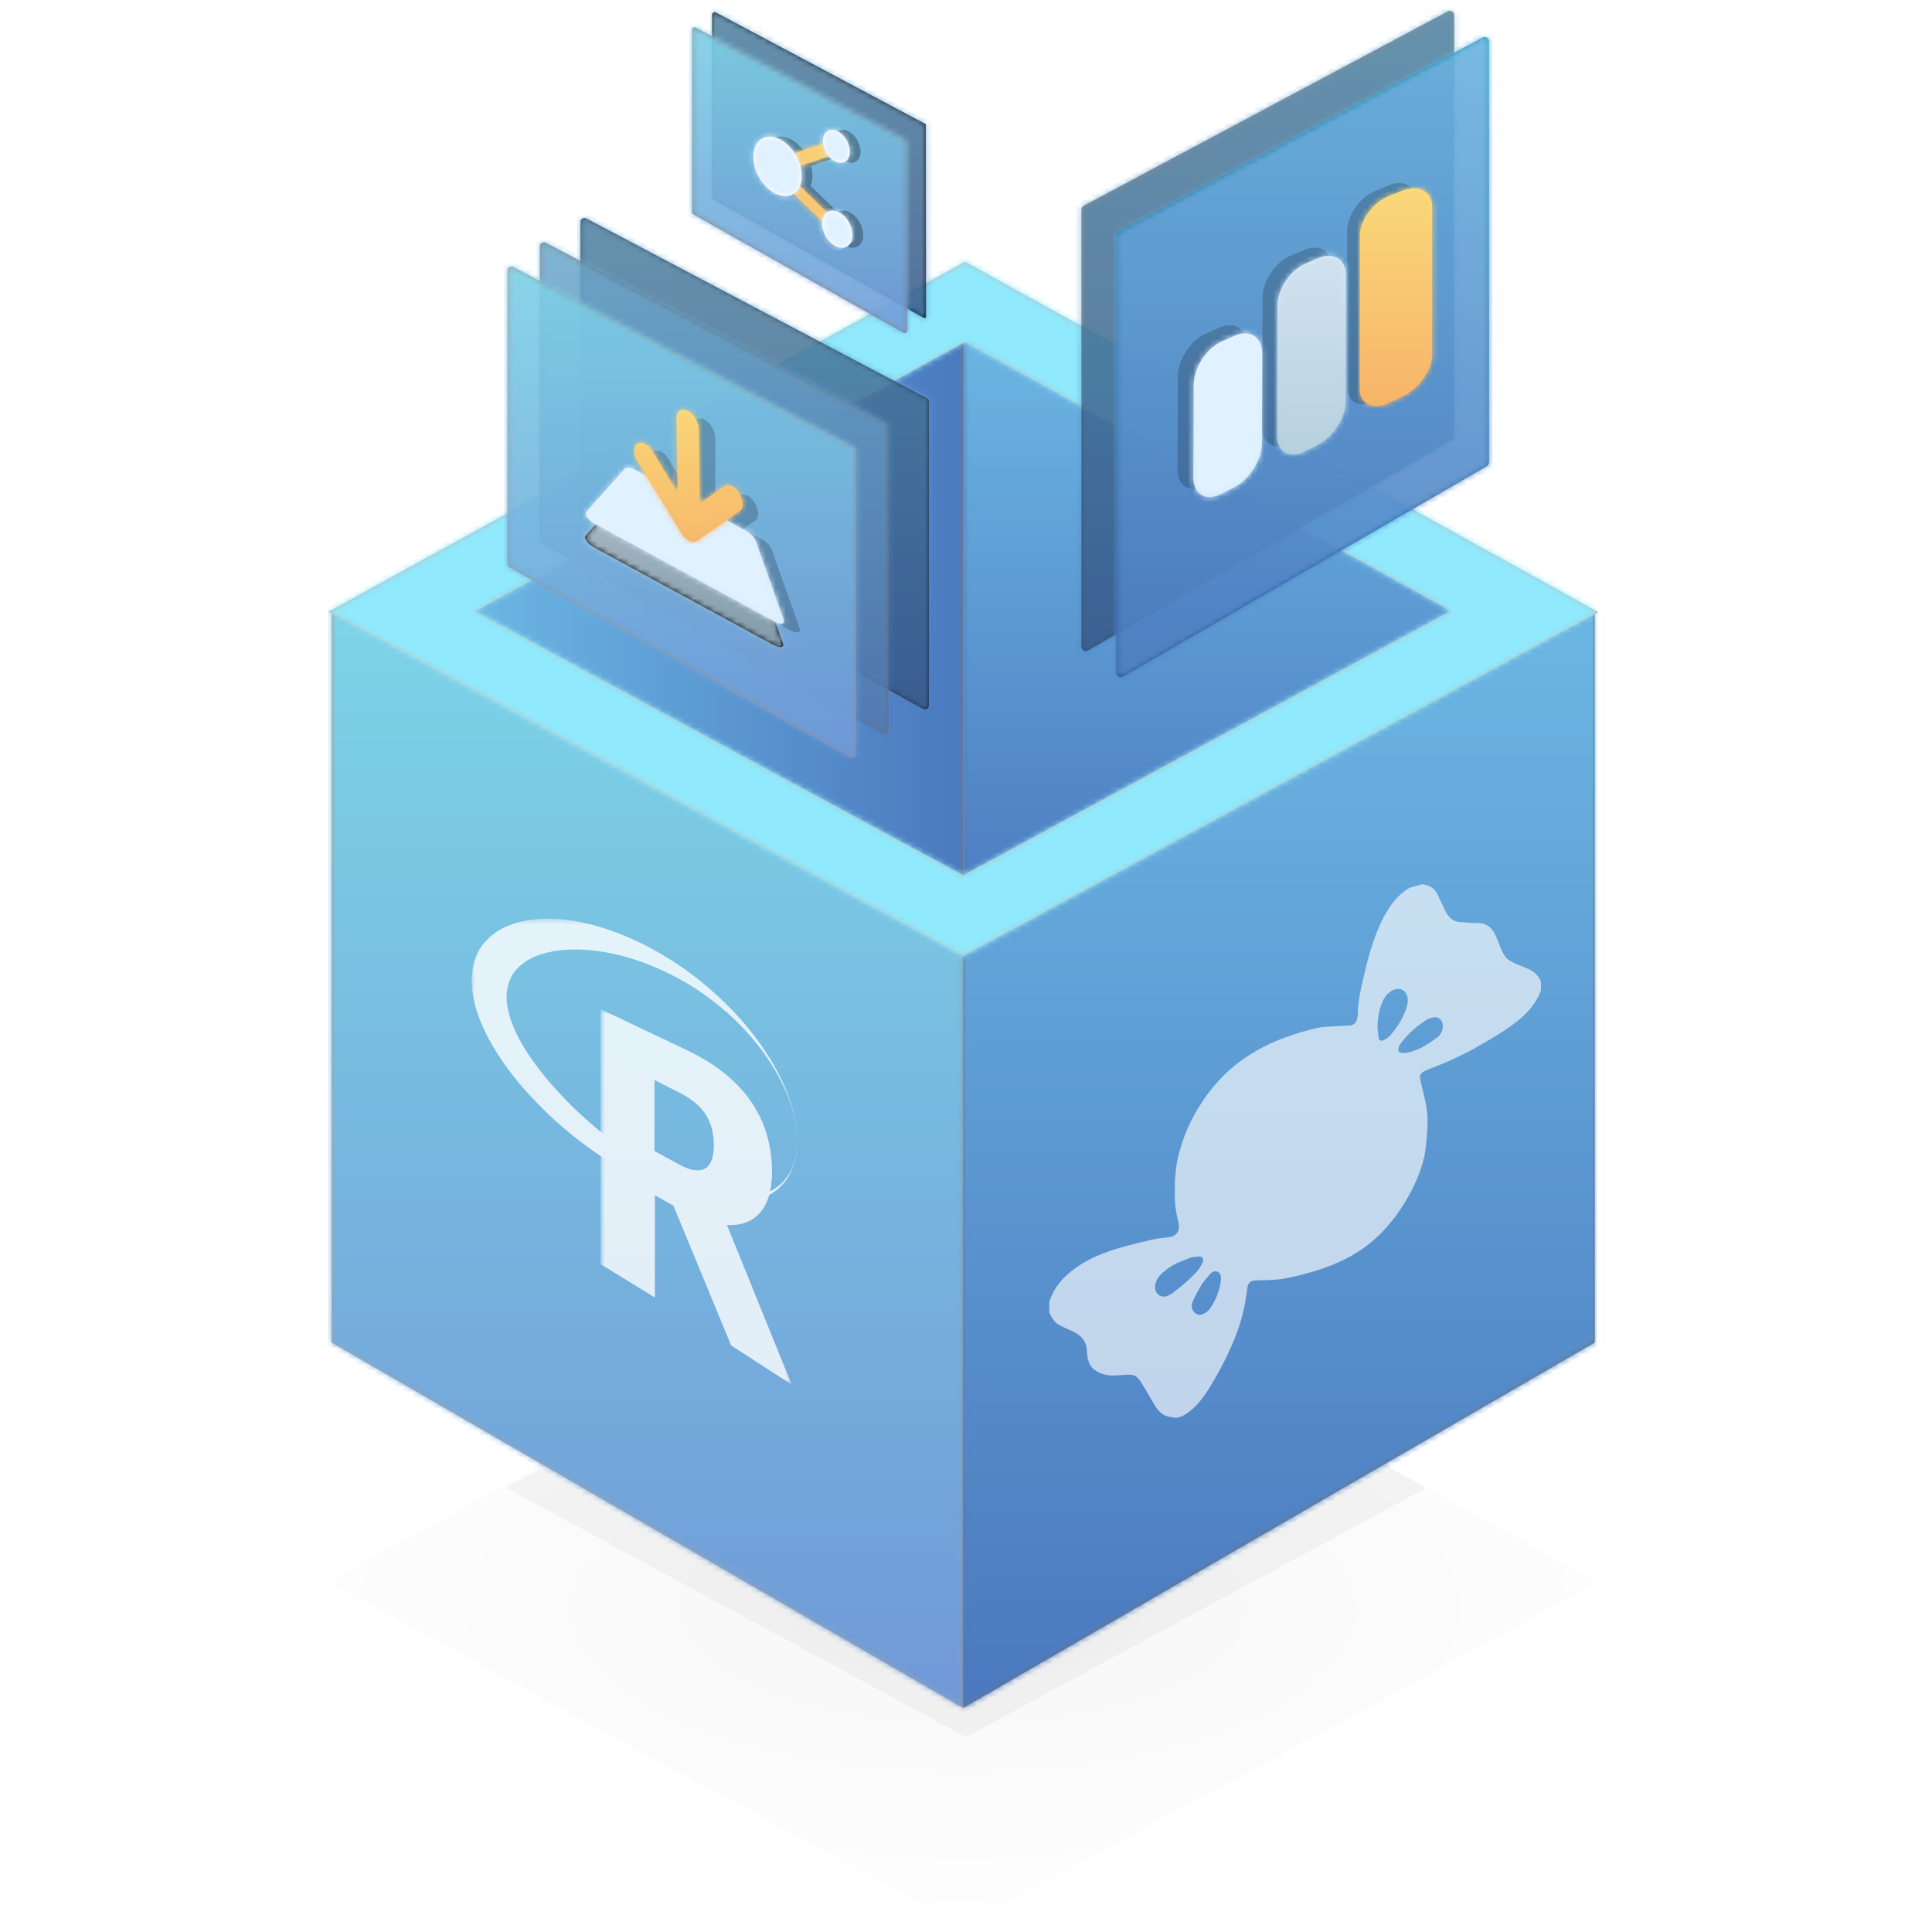 <svg xmlns="http://www.w3.org/2000/svg" xmlns:xlink="http://www.w3.org/1999/xlink" width="355" height="355" viewBox="0 0 355 355">
  <defs>
    <filter id="r-a" width="135.5%" height="164.9%" x="-17.7%" y="-32.5%" filterUnits="objectBoundingBox">
      <feGaussianBlur in="SourceGraphic" stdDeviation="10"/>
    </filter>
    <radialGradient id="r-b" cy="54.265%" r="51.684%" fx="50%" fy="54.265%" gradientTransform="matrix(0 1 -1.351 0 1.233 .043)">
      <stop offset="0%"/>
      <stop offset="100%" stop-opacity="0"/>
    </radialGradient>
    <polygon id="r-c" points=".961 2.408 .961 109.016 98.234 57.355 10.321 1.214"/>
    <linearGradient id="r-e" x1="50%" x2="50%" y1="2.599%" y2="98.143%">
      <stop offset="0%" stop-color="#6BB5E2"/>
      <stop offset="100%" stop-color="#4B79BF"/>
    </linearGradient>
    <polygon id="r-f" points="97.393 .923 97.393 109.37 1.396 57.355 89.309 1.214"/>
    <polygon id="r-h" points="116.661 201.475 .602 134.317 .602 0 116.661 61.992"/>
    <linearGradient id="r-j" x1="50%" x2="50%" y1="0%" y2="100%">
      <stop offset="0%" stop-color="#7DD4E7"/>
      <stop offset="100%" stop-color="#7099D7"/>
    </linearGradient>
    <polygon id="r-k" points=".961 201.475 117.022 134.317 117.022 0 .961 61.992"/>
    <path id="r-m" d="M0,65.419 L116.676,128.682 L233.391,65.493 L117.017,1.102 L0,65.419 Z M26.995,65.313 L116.996,15.845 L206.26,65.238 L116.676,113.826 L26.995,65.313 Z"/>
    <polygon id="r-o" points="0 .368 59.849 .368 59.849 52.806 0 52.806"/>
    <polygon id="r-q" points=".716 .446 35.833 .446 35.833 69.445 .716 69.445"/>
    <polygon id="r-s" points="1.037 201.402 116.911 134.268 116.911 .476 1.037 63.317"/>
    <path id="r-u" d="M40.245,21.866 L1.65,1.32 C1.507,1.245 1.335,1.249 1.2,1.333 C1.06,1.416 0.976,1.568 0.976,1.729 L0.976,35.258 C0.976,35.425 1.066,35.579 1.211,35.659 L39.804,57.389 C39.876,57.428 39.953,57.448 40.029,57.448 C40.109,57.448 40.19,57.427 40.262,57.385"/>
    <path id="r-w" d="M40.245,21.866 L1.65,1.32 C1.507,1.245 1.335,1.249 1.2,1.333 C1.06,1.416 0.976,1.568 0.976,1.729 L0.976,35.258 C0.976,35.425 1.066,35.579 1.211,35.659 L39.804,57.389 C39.876,57.428 39.953,57.448 40.029,57.448 C40.109,57.448 40.19,57.427 40.262,57.385"/>
    <path id="r-x" d="M40.486,20.698 L1.891,0.154 C1.748,0.077 1.576,0.081 1.441,0.165 C1.301,0.248 1.217,0.4 1.217,0.561 L1.217,34.09 C1.217,34.257 1.307,34.411 1.452,34.493 L40.045,56.221 C40.117,56.26 40.194,56.28 40.27,56.28 C40.351,56.28 40.431,56.258 40.503,56.217 C40.645,56.134 40.731,55.983 40.731,55.819 L40.731,21.105 C40.731,20.936 40.637,20.778 40.486,20.698 Z"/>
    <linearGradient id="r-A" x1="0%" x2="145.626%" y1="0%" y2="50%">
      <stop offset="0%" stop-color="#FBDE7B"/>
      <stop offset="100%" stop-color="#F6AF67"/>
    </linearGradient>
    <path id="r-z" d="M19.281,16.313 L18.236,13.983 L26.689,11.162 L27.73,13.485 L19.281,16.313 Z M18.116,19.128 L18.979,17.436 L27.893,26.065 L27.024,27.749 L18.116,19.128 Z"/>
    <linearGradient id="r-C" x1="50%" x2="50%" y1="0%" y2="100%">
      <stop offset="0%" stop-color="#FBDE7B"/>
      <stop offset="100%" stop-color="#F6AF67"/>
    </linearGradient>
    <path id="r-D" d="M9.608,9.661 C9.62,12.515 7.646,14.064 5.196,13.118 C2.748,12.173 0.743,9.08 0.719,6.208 C0.696,3.339 2.67,1.79 5.131,2.752 C7.591,3.713 9.596,6.807 9.608,9.661 Z M15.972,7.115 C14.602,6.579 13.489,4.861 13.485,3.276 C13.481,1.692 14.59,0.845 15.964,1.387 C17.338,1.926 18.451,3.646 18.451,5.226 C18.451,6.805 17.342,7.65 15.972,7.115 Z M18.93,20.548 C18.93,22.336 17.681,23.307 16.141,22.718 C14.6,22.128 13.348,20.193 13.342,18.399 C13.338,16.605 14.586,15.632 16.133,16.228 C17.677,16.825 18.93,18.759 18.93,20.548 Z"/>
    <path id="r-F" d="M68.811,0.116 C68.571,-0.03 68.271,-0.037 68.024,0.095 L1.136,35.796 C0.875,35.935 0.712,36.208 0.712,36.504 L0.712,116.831 C0.712,117.117 0.865,117.381 1.112,117.526 C1.236,117.595 1.374,117.632 1.513,117.632 C1.651,117.632 1.789,117.595 1.912,117.526 L68.799,78.849 C69.047,78.705 69.201,78.441 69.201,78.155 L69.201,0.802 C69.201,0.52 69.053,0.261 68.811,0.116"/>
    <path id="r-H" d="M68.811,0.116 C68.571,-0.03 68.271,-0.037 68.024,0.095 L1.136,35.796 C0.875,35.935 0.712,36.208 0.712,36.504 L0.712,116.831 C0.712,117.117 0.865,117.381 1.112,117.526 C1.236,117.595 1.374,117.632 1.513,117.632 C1.651,117.632 1.789,117.595 1.912,117.526 L68.799,78.849 C69.047,78.705 69.201,78.441 69.201,78.155 L69.201,0.802 C69.201,0.52 69.053,0.261 68.811,0.116"/>
    <linearGradient id="r-J" x1="50.001%" x2="50.001%" y1="0%" y2="100%">
      <stop offset="0%" stop-color="#0A97A5"/>
      <stop offset="100%" stop-color="#264891"/>
    </linearGradient>
    <path id="r-I" d="M68.32,1.037 C68.078,0.892 67.778,0.885 67.529,1.018 L0.644,36.719 C0.382,36.859 0.219,37.13 0.219,37.426 L0.219,117.752 C0.219,118.04 0.372,118.304 0.62,118.448 C0.745,118.519 0.883,118.554 1.019,118.554 C1.158,118.554 1.297,118.519 1.42,118.448 L68.308,79.771 C68.555,79.628 68.706,79.363 68.706,79.077 L68.706,1.725 C68.706,1.443 68.56,1.183 68.32,1.037 Z"/>
    <linearGradient id="r-M" x1="50%" x2="50%" y1="0%" y2="97.676%">
      <stop offset="0%" stop-color="#DBF0FF"/>
      <stop offset="100%" stop-color="#A8C8DA"/>
    </linearGradient>
    <path id="r-L" d="M8.612,35.289 L6.219,36.503 C3.413,37.925 1.122,36.62 1.13,33.603 L1.188,9.699 C1.195,6.681 3.49,3.222 6.287,2.011 L8.673,0.981 C11.472,-0.23 13.756,1.181 13.752,4.117 L13.721,27.364 C13.716,30.299 11.418,33.866 8.612,35.289"/>
    <linearGradient id="r-O" x1="50%" x2="50%" y1="0%" y2="100%">
      <stop offset="0%" stop-color="#D4E4F1"/>
      <stop offset="100%" stop-color="#B5CFDD"/>
    </linearGradient>
    <path id="r-P" d="M5.396,39.427 C2.425,40.828 -0.003,39.625 3.03207225e-06,36.75 L0.034,8.739 C0.039,5.864 2.464,2.565 5.421,1.406 L7.946,0.417 C10.905,-0.741 13.327,0.595 13.327,3.387 L13.327,30.604 C13.327,33.396 10.898,36.829 7.928,38.231 L5.396,39.427 Z"/>
    <linearGradient id="r-S" x1="50%" x2="50%" y1="0%" y2="100%">
      <stop offset="0%" stop-color="#ECF7FF"/>
      <stop offset="100%" stop-color="#CCE5F4"/>
    </linearGradient>
    <path id="r-R" d="M8.024,29.759 L5.633,30.972 C2.825,32.395 0.539,31.008 0.551,27.888 L0.612,10.94 C0.623,7.82 2.923,4.241 5.722,2.985 L8.109,1.913 C10.907,0.658 13.192,2.115 13.183,5.153 L13.14,21.649 C13.133,24.687 10.832,28.336 8.024,29.759"/>
    <path id="r-U" d="M63.878,34.165 L1.33,1.15 C1.097,1.028 0.82,1.035 0.596,1.17 C0.373,1.304 0.236,1.546 0.236,1.806 L0.236,55.685 C0.236,55.954 0.382,56.202 0.617,56.333 L63.164,91.252 C63.279,91.316 63.404,91.347 63.529,91.347 C63.661,91.347 63.79,91.313 63.907,91.245 C64.135,91.111 64.275,90.867 64.275,90.604 L64.275,34.821 C64.275,34.546 64.123,34.294 63.878,34.165"/>
    <path id="r-W" d="M63.878,34.165 L1.33,1.15 C1.097,1.028 0.82,1.035 0.596,1.17 C0.373,1.304 0.236,1.546 0.236,1.806 L0.236,55.685 C0.236,55.954 0.382,56.202 0.617,56.333 L63.164,91.252 C63.279,91.316 63.404,91.347 63.529,91.347 C63.661,91.347 63.79,91.313 63.907,91.245 C64.135,91.111 64.275,90.867 64.275,90.604 L64.275,34.821 C64.275,34.546 64.123,34.294 63.878,34.165"/>
    <path id="r-Y" d="M63.878,34.165 L1.33,1.15 C1.097,1.028 0.82,1.035 0.596,1.17 C0.373,1.304 0.236,1.545 0.236,1.806 L0.236,55.685 C0.236,55.954 0.382,56.202 0.617,56.333 L63.164,91.251 C63.278,91.314 63.404,91.346 63.529,91.346 C63.659,91.346 63.79,91.311 63.907,91.245 C64.135,91.111 64.275,90.867 64.275,90.603 L64.275,34.821 C64.275,34.546 64.121,34.294 63.878,34.165 Z"/>
    <path id="r-aa" d="M35.914,16.426 L3.951,0.388 L1.185,3.738 C0.949,4.278 1.725,5.197 2.905,5.782 L36.422,22.513 C37.604,23.105 38.41,22.982 38.215,22.238 L35.914,16.426 Z"/>
    <linearGradient id="r-ac" x1="50%" x2="50%" y1="4.721%" y2="97.676%">
      <stop offset="0%" stop-color="#C7DBE8"/>
      <stop offset="100%" stop-color="#96B5C7"/>
    </linearGradient>
    <linearGradient id="r-ae" x1="24.385%" y1="0%" y2="100%">
      <stop offset="0%" stop-color="#ECF7FF"/>
      <stop offset="100%" stop-color="#CCE5F4"/>
    </linearGradient>
    <path id="r-ad" d="M36.425,28.607 L2.924,11.821 C1.744,11.233 0.97,10.312 1.204,9.773 L7.802,1.805 C8.036,1.27 8.842,1.141 9.595,1.519 L30.972,12.3 C31.725,12.681 32.5,13.604 32.694,14.351 L38.217,28.335 C38.412,29.079 37.605,29.201 36.425,28.607"/>
    <path id="r-ag" d="M8.763,15.832 L8.796,2.222 C8.799,0.912 9.708,0.303 10.814,0.873 C11.923,1.444 12.826,2.981 12.823,4.291 L12.797,17.907 L17.367,14.846 C18.125,14.339 19.355,14.967 20.112,16.249 C20.869,17.528 20.868,18.975 20.108,19.481 L12.147,24.815 C11.781,25.061 11.287,25.054 10.771,24.794 C10.255,24.534 9.762,24.044 9.398,23.431 L1.477,10.012 C1.102,9.371 0.914,8.685 0.915,8.096 C0.917,7.507 1.107,7.014 1.489,6.757 C2.249,6.243 3.479,6.868 4.233,8.151 L8.763,15.832 Z"/>
  </defs>
  <g fill="none" fill-rule="evenodd" transform="translate(44 -1)">
    <g transform="translate(0 48)">
      <polygon fill="#000" points="48.95 226.354 133.486 272.191 218.05 226.408 133.733 179.755" filter="url(#r-a)" opacity=".189"/>
      <polygon fill="url(#r-b)" points="16.317 243.688 132.993 306.951 249.707 243.762 133.334 179.372" opacity=".032"/>
      <g transform="translate(16.317)">
        <g transform="translate(115.7 11.885)">
          <mask id="r-d" fill="#fff">
            <use xlink:href="#r-c"/>
          </mask>
          <use fill="#929292" fill-rule="nonzero" xlink:href="#r-c"/>
          <g fill="url(#r-e)" mask="url(#r-d)">
            <rect width="125" height="113" transform="translate(-7.417 1.486)"/>
          </g>
        </g>
        <g transform="translate(19.283 11.885)">
          <mask id="r-g" fill="#fff">
            <use xlink:href="#r-f"/>
          </mask>
          <use fill="#797979" fill-rule="nonzero" xlink:href="#r-f"/>
          <g fill="url(#r-e)" mask="url(#r-g)">
            <rect width="119" height="92" transform="rotate(-90 56.367 49.02)"/>
          </g>
        </g>
        <g transform="translate(0 65.365)">
          <mask id="r-i" fill="#fff">
            <use xlink:href="#r-h"/>
          </mask>
          <use fill="#A3A3A3" fill-rule="nonzero" xlink:href="#r-h"/>
          <g fill="url(#r-j)" mask="url(#r-i)">
            <rect width="117" height="202"/>
          </g>
        </g>
        <g transform="translate(115.7 65.365)">
          <mask id="r-l" fill="#fff">
            <use xlink:href="#r-k"/>
          </mask>
          <use fill="#727272" fill-rule="nonzero" xlink:href="#r-k"/>
          <g fill="url(#r-e)" mask="url(#r-l)">
            <rect width="119" height="202" transform="translate(-1.483)"/>
          </g>
        </g>
        <mask id="r-n" fill="#fff">
          <use xlink:href="#r-m"/>
        </mask>
        <use fill="#BCBCBC" xlink:href="#r-m"/>
        <g fill="#90E9FC" mask="url(#r-n)">
          <rect width="233" height="233" transform="translate(0 -102.505)"/>
        </g>
      </g>
    </g>
    <g opacity=".8" transform="translate(42.658 169.441)">
      <mask id="r-p" fill="#fff">
        <use xlink:href="#r-o"/>
      </mask>
      <path fill="#FFF" d="M59.849,41.198 C59.831,39.415 59.535,37.499 58.996,35.564 C58.466,33.633 57.633,31.699 56.681,29.846 C54.746,26.157 52.193,22.821 49.433,19.985 C46.667,17.171 43.681,14.824 40.657,12.9 C37.63,10.991 34.554,9.54 31.531,8.413 C28.508,7.327 25.533,6.579 22.706,6.257 C19.88,5.913 17.189,5.939 14.786,6.397 C12.391,6.846 10.283,7.737 8.779,9.138 C7.262,10.511 6.428,12.417 6.428,14.72 C6.427,17.019 7.254,19.707 8.772,22.504 C10.272,25.32 12.383,28.205 14.778,30.927 C17.182,33.682 19.874,36.289 22.702,38.674 C25.529,41.1 28.507,43.258 31.531,45.147 C34.555,47.013 37.632,48.631 40.659,49.757 C43.683,50.888 46.67,51.578 49.436,51.594 C52.196,51.6 54.748,50.908 56.683,49.234 C57.634,48.375 58.467,47.312 58.996,45.937 C59.536,44.567 59.831,42.962 59.849,41.198 M59.849,41.198 C59.862,44.764 58.716,47.631 56.864,49.484 C55.022,51.342 52.567,52.315 49.868,52.67 C47.159,52.996 44.192,52.723 41.104,51.992 C38.015,51.27 34.793,50.05 31.531,48.467 C25.024,45.285 18.208,40.628 12.044,34.246 C8.982,31.123 6.084,27.561 3.808,23.633 C2.687,21.69 1.699,19.66 1.043,17.627 C0.384,15.606 0.017,13.593 -0,11.742 C0.01,9.903 0.383,8.229 1.04,6.815 C1.686,5.377 2.683,4.266 3.802,3.36 C4.924,2.443 6.238,1.801 7.624,1.327 C9.009,0.841 10.504,0.578 12.036,0.451 C18.202,-0.066 25.022,1.857 31.531,5.058 C34.795,6.71 38.018,8.706 41.107,11.091 C44.195,13.488 47.163,16.241 49.871,19.346 C52.57,22.485 55.024,26.005 56.865,29.784 C58.717,33.574 59.862,37.646 59.849,41.198" mask="url(#r-p)"/>
      <g transform="translate(22.976 16.534)">
        <mask id="r-r" fill="#fff">
          <use xlink:href="#r-q"/>
        </mask>
        <path fill="#FFF" d="M15.159,28.996 C19.124,31.169 21.531,30.112 21.531,25.491 C21.531,20.485 19.124,17.787 15.159,15.769 L10.628,13.482 L10.628,26.534 L15.159,28.996 Z M14.097,36.555 L10.699,34.63 L10.699,53.431 L0.716,47.316 L0.716,0.446 L17.07,8.226 C25.001,12.101 32.222,18.787 32.222,30.386 C32.222,37.297 28.895,40.386 23.939,40.117 L35.833,69.445 L24.717,62.252 L14.097,36.555 Z" mask="url(#r-r)"/>
      </g>
    </g>
    <g transform="translate(134 113)">
      <mask id="r-t" fill="#fff">
        <use xlink:href="#r-s"/>
      </mask>
      <path stroke="#979797" stroke-width=".01" d="M1.042,201.393 L116.906,134.268 L116.914,0.48 L1.042,63.317 L1.042,201.393 Z"/>
      <path fill="#FFF" d="M46.356,122.794 C46.266,122.24 46.141,121.721 45.525,121.613 C44.868,121.498 44.425,121.974 43.999,122.505 C43.579,123.03 43.1,123.533 42.768,124.098 C42.163,125.128 41.557,126.18 41.118,127.254 C40.704,128.266 41.253,129.282 42.145,129.565 C42.718,129.747 43.779,129.247 44.358,128.41 C45.52,126.729 46.15,124.949 46.358,123.118 M84.405,75.213 C82.463,76.42 80.697,77.879 79.324,79.819 C78.657,80.761 78.852,81.492 79.761,81.49 C80.309,81.489 80.906,81.363 81.478,81.189 C82.113,80.995 82.768,80.755 83.372,80.405 C84.336,79.846 85.308,79.25 86.196,78.539 C87.006,77.889 87.313,76.666 86.998,75.846 C86.719,75.123 85.954,74.63 84.87,75.077 M39.078,119.748 C37.664,120.314 36.352,121.129 35.192,122.291 C34.375,123.109 34.012,124.539 34.383,125.272 C34.938,126.369 36.104,126.663 37.579,125.504 C38.526,124.761 39.494,124.028 40.37,123.192 C41.331,122.274 42.353,121.364 42.913,120.111 C43.227,119.409 43.055,118.898 42.397,118.882 C41.871,118.87 41.304,119.011 40.826,119.074 M75.311,78.686 C75.395,79.187 75.778,79.36 76.284,79.103 C76.706,78.889 77.155,78.585 77.48,78.22 C78.72,76.824 79.667,75.263 80.296,73.594 C80.734,72.431 80.89,71.301 80.271,70.405 C79.772,69.683 78.844,69.491 77.93,69.94 C76.803,70.494 76.229,71.481 75.831,72.55 C75.292,73.997 75.126,75.418 75.11,76.829 M38.145,148.529 C37.557,148.429 36.936,148.393 36.387,148.216 C35.22,147.841 34.576,146.867 33.973,145.874 C33.14,144.5 32.383,143.064 31.503,141.729 C31.185,141.246 30.692,140.761 30.124,140.665 C29.233,140.513 28.216,140.664 27.242,140.734 C25.665,140.848 24.29,140.548 23.138,139.731 C22.036,138.949 21.794,137.638 21.71,136.206 C21.684,135.754 21.598,135.308 21.451,134.914 C20.931,133.517 19.732,132.889 18.467,132.34 C17.842,132.069 17.219,131.792 16.63,131.466 C15.742,130.974 15.23,130.118 14.81,129.183 L14.81,127.23 C15.673,124.437 17.488,122.515 19.669,120.966 C22.267,119.12 25.063,118.059 27.872,117.253 C29.752,116.713 31.636,116.257 33.515,115.825 C34.471,115.606 35.434,115.454 36.371,115.391 C38.115,115.272 38.915,114.304 38.537,112.697 C38.134,110.988 37.818,109.245 37.88,107.35 C37.906,106.538 37.833,105.748 37.897,104.93 C37.992,103.714 38.074,102.486 38.33,101.255 C39.135,97.385 40.709,93.672 43.126,90.122 C45.405,86.774 48.161,84.022 51.504,81.901 C53.641,80.545 55.829,79.486 58.092,78.656 C60.112,77.916 62.122,77.283 64.142,76.88 C64.569,76.795 65,76.702 65.417,76.676 C66.931,76.582 68.439,76.521 69.951,76.434 C70.734,76.389 71.182,75.975 71.378,75.143 C71.435,74.902 71.515,74.648 71.51,74.422 C71.469,72.34 71.937,70.195 72.433,68.048 C73.282,64.368 74.211,60.687 75.967,57.085 C76.495,56 77.15,54.924 77.884,53.933 C78.738,52.781 79.833,51.851 81.035,51.112 L83.251,50.5 C84.553,50.6 85.536,51.151 86.098,52.268 C86.517,53.102 86.904,53.96 87.293,54.815 C87.912,56.177 88.672,57.363 90.398,57.437 C91.347,57.478 92.266,57.634 93.23,57.6 C94.836,57.544 95.938,58.217 96.602,59.468 C97.151,60.503 97.477,61.702 98.001,62.757 C98.319,63.398 98.705,64.069 99.275,64.435 C100.192,65.024 101.27,65.4 102.309,65.815 C103.585,66.326 104.654,67.05 105.152,68.419 L105.152,69.982 C104.319,72.274 102.772,74.068 100.844,75.601 C98.34,77.593 95.632,79.091 92.948,80.623 C91.386,81.515 89.77,82.258 88.163,82.988 C86.8,83.608 85.409,84.072 84.044,84.68 C82.905,85.187 82.772,85.557 83.009,86.583 C83.465,88.55 84.056,90.476 84.237,92.546 C84.407,94.484 84.225,96.57 84.008,98.622 C83.723,101.327 82.762,104.025 81.414,106.667 C80.015,109.409 78.263,111.952 76.105,114.243 C73.11,117.424 69.595,119.396 65.883,120.792 C64.274,121.397 62.643,121.845 61.024,122.268 C59.674,122.62 58.312,122.924 56.981,123.081 C55.561,123.248 54.173,123.206 52.767,123.278 C51.617,123.337 51.325,123.718 51.162,124.901 C50.939,126.513 50.692,128.144 50.259,129.765 C49.182,133.792 47.342,137.68 45.151,141.468 C43.623,144.111 42.007,146.72 39.188,148.241" mask="url(#r-t)" opacity=".8"/>
    </g>
    <g transform="translate(80)">
      <g opacity=".85" transform="translate(5.88 1.97)">
        <mask id="r-v" fill="#fff">
          <use xlink:href="#r-u"/>
        </mask>
        <use fill="#000" fill-rule="nonzero" xlink:href="#r-u"/>
        <g fill="url(#r-e)" mask="url(#r-v)">
          <rect width="49" height="65" transform="translate(-5.88 -1.97)"/>
        </g>
        <use fill="#000" fill-opacity=".3" fill-rule="nonzero" style="mix-blend-mode:multiply" xlink:href="#r-w"/>
      </g>
      <g opacity=".9" transform="translate(1.96 5.91)">
        <mask id="r-y" fill="#fff">
          <use xlink:href="#r-x"/>
        </mask>
        <use fill="#7B7B7B" fill-rule="nonzero" xlink:href="#r-x"/>
        <g fill="url(#r-j)" mask="url(#r-y)">
          <rect width="49" height="65" transform="translate(-1.96 -5.91)"/>
        </g>
      </g>
      <g transform="translate(1.96 15.758)">
        <path fill="#000" fill-opacity=".3" fill-rule="nonzero" d="M27.08,25.906 L21.843,20.837 C21.065,21.34 20.041,21.431 18.916,20.997 C16.468,20.052 14.463,16.959 14.439,14.087 C14.416,11.217 16.39,9.669 18.851,10.63 C20.082,11.111 21.199,12.126 22.009,13.378 L27.238,11.633 C27.217,11.473 27.205,11.313 27.205,11.154 C27.201,9.571 28.31,8.724 29.684,9.265 C31.058,9.805 32.171,11.525 32.171,13.104 C32.171,14.684 31.062,15.529 29.692,14.993 C29.175,14.791 28.694,14.42 28.296,13.951 L23.063,15.703 C23.232,16.311 23.325,16.931 23.328,17.54 C23.331,18.254 23.209,18.887 22.987,19.419 L27.961,24.234 C28.458,23.894 29.122,23.825 29.853,24.107 C31.397,24.704 32.65,26.638 32.65,28.427 C32.65,30.215 31.401,31.186 29.861,30.597 C28.32,30.006 27.068,28.072 27.062,26.278 C27.061,26.149 27.068,26.025 27.08,25.906 Z"/>
        <mask id="r-B" fill="#fff">
          <use xlink:href="#r-z"/>
        </mask>
        <use fill="url(#r-A)" fill-rule="nonzero" xlink:href="#r-z"/>
        <g fill="url(#r-C)" mask="url(#r-B)">
          <rect width="29" height="32" transform="rotate(55 12.944 26.242)"/>
        </g>
        <g transform="translate(11.76 7.879)">
          <mask id="r-E" fill="#fff">
            <use xlink:href="#r-D"/>
          </mask>
          <use fill="#FFF" fill-rule="nonzero" xlink:href="#r-D"/>
          <g fill="#E0F1FF" mask="url(#r-E)">
            <rect width="26" height="25" transform="rotate(55 14.632 10.991)"/>
          </g>
        </g>
      </g>
    </g>
    <g transform="translate(154 3)">
      <g opacity=".85">
        <mask id="r-G" fill="#fff">
          <use xlink:href="#r-F"/>
        </mask>
        <use fill="#000" fill-opacity=".3" fill-rule="nonzero" xlink:href="#r-F"/>
        <g fill="url(#r-e)" mask="url(#r-G)">
          <rect width="86" height="132" transform="translate(-3.468 -5.007)"/>
        </g>
        <use fill="#000" fill-opacity=".3" fill-rule="nonzero" style="mix-blend-mode:multiply" xlink:href="#r-H"/>
      </g>
      <g opacity=".9" transform="translate(6.897 3.884)">
        <mask id="r-K" fill="#fff">
          <use xlink:href="#r-I"/>
        </mask>
        <use fill="url(#r-J)" fill-rule="nonzero" xlink:href="#r-I"/>
        <g fill="url(#r-e)" mask="url(#r-K)">
          <rect width="89" height="136" transform="translate(-10.365 -8.892)"/>
        </g>
      </g>
      <g transform="translate(17.77 31.12)">
        <path fill="#000" fill-opacity=".2" fill-rule="nonzero" d="M8.215,54.922 L5.676,56.195 C2.871,57.601 0.585,56.201 0.595,53.081 L0.657,36.132 C0.668,33.013 2.967,29.446 5.768,28.204 L8.301,27.081 C11.1,25.839 13.383,27.307 13.376,30.345 L13.333,46.842 C13.324,49.88 11.023,53.515 8.215,54.922 Z M23.79,47.115 L21.251,48.388 C18.444,49.794 16.155,48.475 16.163,45.458 L16.22,21.555 C16.228,18.536 18.521,15.089 21.32,13.893 L23.852,12.81 C26.649,11.614 28.936,13.037 28.931,15.972 L28.899,39.219 C28.894,42.155 26.598,45.707 23.79,47.115 Z M39.366,39.307 L36.827,40.58 C34.021,41.986 31.727,40.752 31.731,37.834 L31.762,9.407 C31.765,6.489 34.056,3.152 36.853,1.989 L39.384,0.937 C42.18,-0.225 44.468,1.143 44.468,3.976 L44.468,31.596 C44.468,34.43 42.172,37.9 39.366,39.307 Z"/>
        <g transform="translate(17.77 13.337)">
          <mask id="r-N" fill="#fff">
            <use xlink:href="#r-L"/>
          </mask>
          <use fill="url(#r-M)" fill-rule="nonzero" xlink:href="#r-L"/>
          <g fill="url(#r-O)" mask="url(#r-N)">
            <rect width="22" height="46" transform="translate(-4.442 -4.446)"/>
          </g>
        </g>
        <g transform="translate(34.058 1.482)">
          <mask id="r-Q" fill="#fff">
            <use xlink:href="#r-P"/>
          </mask>
          <use fill="url(#r-C)" fill-rule="nonzero" xlink:href="#r-P"/>
          <g fill="url(#r-C)" mask="url(#r-Q)">
            <rect width="25" height="53" transform="translate(-5.923 -7.41)"/>
          </g>
        </g>
        <g transform="translate(2.962 26.675)">
          <mask id="r-T" fill="#fff">
            <use xlink:href="#r-R"/>
          </mask>
          <use fill="url(#r-S)" fill-rule="nonzero" xlink:href="#r-R"/>
          <g fill="#E0F1FF" mask="url(#r-T)">
            <rect width="27" height="44" transform="translate(-7.404 -7.41)"/>
          </g>
        </g>
      </g>
    </g>
    <g transform="translate(49 40)">
      <g opacity=".85" transform="translate(13.415)">
        <mask id="r-V" fill="#fff">
          <use xlink:href="#r-U"/>
        </mask>
        <use fill="#101010" fill-rule="nonzero" xlink:href="#r-U"/>
        <g fill="url(#r-e)" mask="url(#r-V)">
          <rect width="70" height="98" transform="translate(-2.981 -1.485)"/>
        </g>
        <path fill="#000" fill-opacity=".3" fill-rule="nonzero" d="M63.878,34.165 L1.33,1.15 C1.097,1.028 0.82,1.035 0.596,1.17 C0.373,1.304 0.236,1.546 0.236,1.806 L0.236,55.685 C0.236,55.954 0.382,56.202 0.617,56.333 L63.164,91.252 C63.279,91.316 63.404,91.347 63.529,91.347 C63.661,91.347 63.79,91.313 63.907,91.245 C64.135,91.111 64.275,90.867 64.275,90.604 L64.275,34.821 C64.275,34.546 64.123,34.294 63.878,34.165" mask="url(#r-V)" style="mix-blend-mode:multiply"/>
      </g>
      <g opacity=".85" transform="translate(5.962 4.456)">
        <mask id="r-X" fill="#fff">
          <use xlink:href="#r-W"/>
        </mask>
        <use fill="#6C6C6C" fill-rule="nonzero" xlink:href="#r-W"/>
        <g fill="url(#r-e)" mask="url(#r-X)" opacity=".802">
          <rect width="72" height="98" transform="translate(-2.981 -1.485)"/>
        </g>
      </g>
      <g opacity=".9" transform="translate(0 8.912)">
        <mask id="r-Z" fill="#fff">
          <use xlink:href="#r-Y"/>
        </mask>
        <use fill="#929292" fill-rule="nonzero" xlink:href="#r-Y"/>
        <g fill="url(#r-j)" mask="url(#r-Z)">
          <rect width="73" height="98" transform="translate(-5.962 -5.941)"/>
        </g>
      </g>
      <g transform="rotate(2 -950.988 425.123)">
        <path fill="#000" fill-opacity=".2" fill-rule="nonzero" d="M39.406,41.974 L5.906,25.189 C4.725,24.601 3.951,23.68 4.186,23.141 L10.783,15.172 C11.017,14.638 11.823,14.508 12.576,14.887 L33.954,25.667 C34.706,26.049 35.481,26.971 35.675,27.719 L41.198,41.703 C41.393,42.447 40.587,42.569 39.406,41.974"/>
        <path fill="#000" fill-opacity=".2" d="M20.687,18.802 L20.72,5.193 C20.723,3.883 21.633,3.274 22.739,3.844 C23.848,4.414 24.751,5.952 24.748,7.262 L24.722,20.878 L29.291,17.816 C30.05,17.31 31.28,17.938 32.037,19.22 C32.794,20.499 32.792,21.945 32.032,22.452 L24.071,27.785 C23.706,28.032 23.211,28.025 22.695,27.765 C22.18,27.505 21.686,27.015 21.323,26.401 L13.402,12.983 C13.026,12.341 12.838,11.655 12.84,11.067 C12.841,10.477 13.032,9.984 13.414,9.727 C14.174,9.213 15.404,9.839 16.158,11.122 L20.687,18.802 Z" transform="rotate(-2 22.722 15.797)"/>
        <g transform="translate(0 22.28)">
          <mask id="r-ab" fill="#fff">
            <use xlink:href="#r-aa"/>
          </mask>
          <use fill="#000" fill-rule="nonzero" xlink:href="#r-aa"/>
          <g fill="url(#r-ac)" mask="url(#r-ab)" opacity=".847">
            <rect width="43" height="28" transform="translate(-1.49 -2.97)"/>
          </g>
        </g>
        <g transform="translate(0 11.882)">
          <mask id="r-af" fill="#fff">
            <use xlink:href="#r-ad"/>
          </mask>
          <use fill="url(#r-ae)" fill-rule="nonzero" xlink:href="#r-ad"/>
          <g fill="#E0F1FF" mask="url(#r-af)">
            <rect width="43" height="33" transform="translate(-1.49 -1.485)"/>
          </g>
        </g>
        <g transform="rotate(-3 43.266 -157.4)">
          <mask id="r-ah" fill="#fff">
            <use xlink:href="#r-ag"/>
          </mask>
          <use fill="url(#r-C)" fill-rule="nonzero" xlink:href="#r-ag"/>
          <g fill="url(#r-C)" mask="url(#r-ah)">
            <rect width="42" height="42" transform="translate(-7.453 -7.426)"/>
          </g>
        </g>
      </g>
    </g>
  </g>
</svg>
